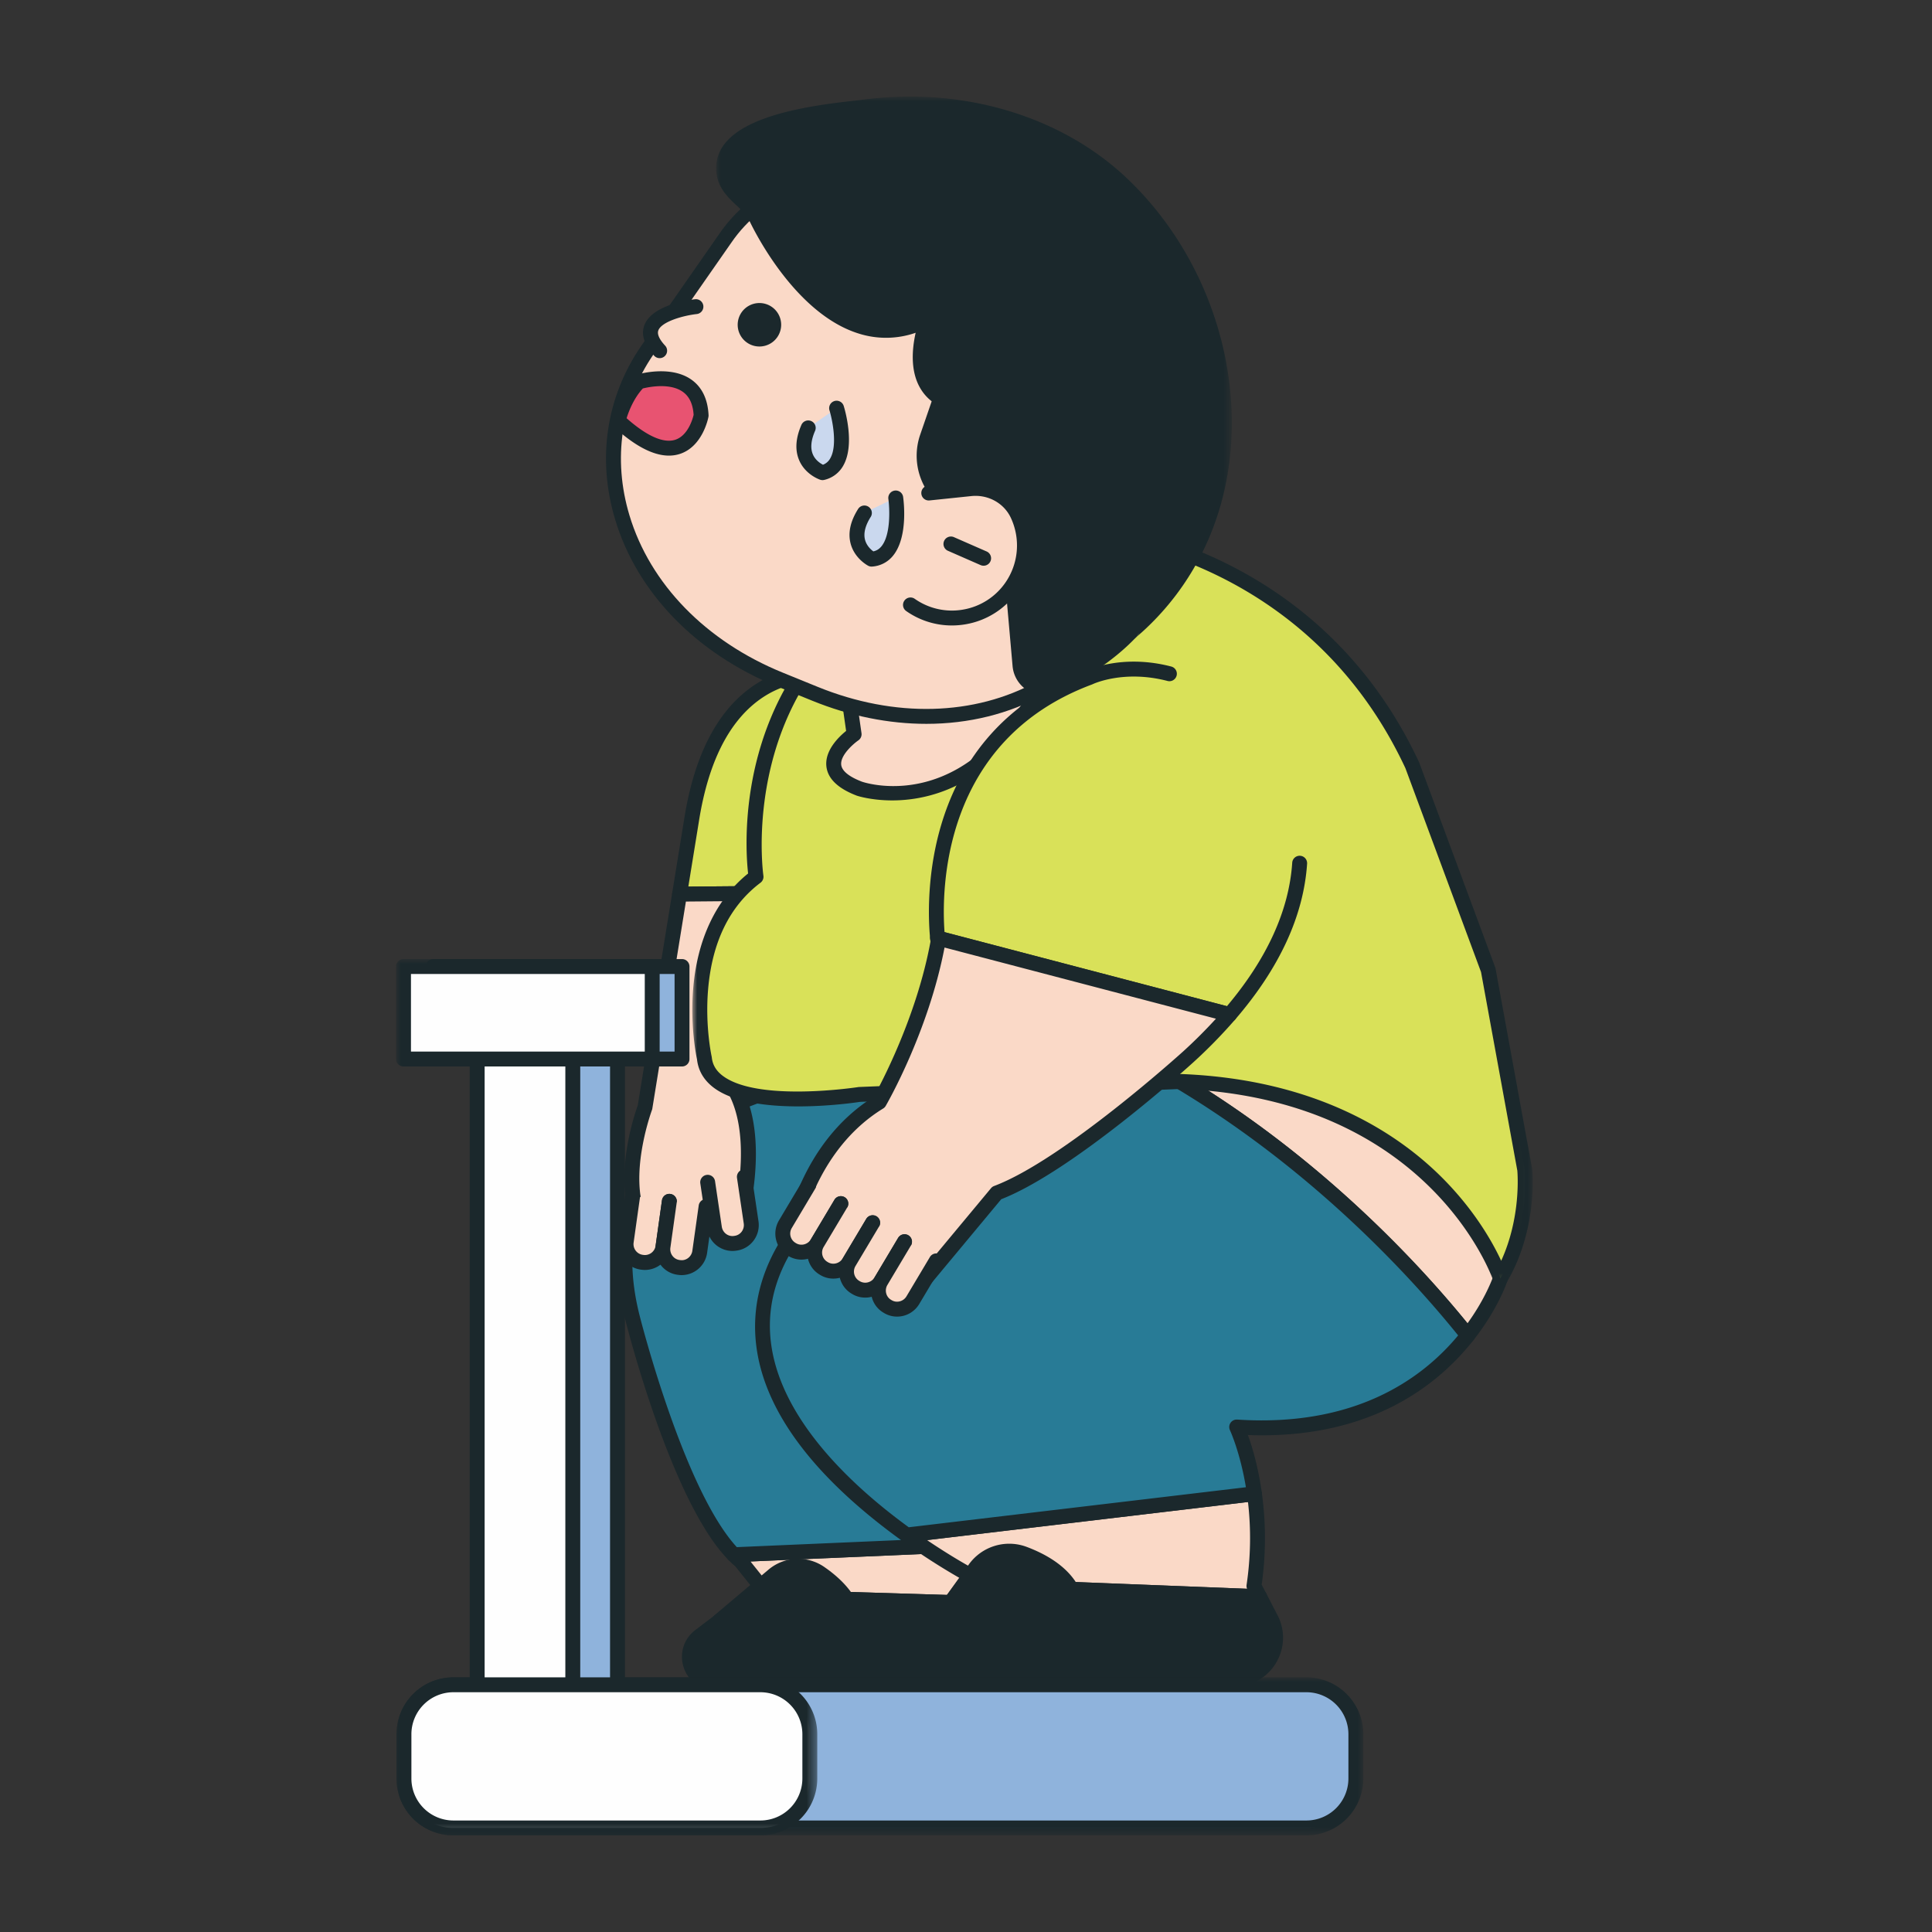 <svg width="200" height="200" viewBox="0 0 200 200" xmlns="http://www.w3.org/2000/svg" xmlns:xlink="http://www.w3.org/1999/xlink">
    <rect x="0" y="0" width="200" height="200" fill="#333333" stroke="none"/>
    <defs>
        <path id="qydyap8p3a" d="M0 0h86.988v78.803H0z"/>
        <path id="c5k2njl0ic" d="M0 0h53.379v56.304H0z"/>
        <path id="2kz84pkvqe" d="M0 0h100.085v16.364H0z"/>
        <path id="sctae8xljg" d="M0 180h117.663V0H0z"/>
        <path id="55mt26atzi" d="M0 0h43.604v90.717H0z"/>
    </defs>
    <g fill="none" fill-rule="evenodd">
        <path d="m104.975 166.09-27.147-.83 1.099-.837-2.244-2.804c-.243-.2-.484-.43-.724-.674l32.6-1.41-3.584 6.555z" fill="#FAD9C7"/>
        <path d="m79.688 164.544 24.838.761 2.701-4.941-29.538 1.279 1.84 2.298c.13.163.188.37.163.577l-.004.026m25.287 2.318h-.024l-27.147-.832a.772.772 0 0 1-.443-1.385l.47-.357-1.701-2.126c-.218-.183-.45-.4-.721-.676a.772.772 0 0 1 .517-1.312l32.6-1.41a.772.772 0 0 1 .71 1.141l-3.584 6.556a.771.771 0 0 1-.677.4" fill="#1B282C"/>
        <path d="M100.52 174.238H74.092c-2.604 0-3.72-3.308-1.647-4.885l5.381-4.094 27.148.832-4.456 8.147z" fill="#1B282C"/>
        <path d="m78.077 166.039-5.163 3.929c-.822.624-.883 1.532-.667 2.172.216.642.815 1.327 1.846 1.327h25.969l3.633-6.644-25.618-.784zm22.442 8.97H74.093a3.445 3.445 0 0 1-3.308-2.376 3.447 3.447 0 0 1 1.195-3.893l5.38-4.095a.773.773 0 0 1 .491-.156l27.147.83a.77.77 0 0 1 .653 1.142l-4.455 8.147a.772.772 0 0 1-.677.401z" fill="#1B282C"/>
        <path d="m81.45 112.545 42.905-5.89-4.206 31.689-11.589 21.19-32.6 1.411c-5.836-5.944-10.494-24.564-10.494-24.564-5.048-19.91 15.984-23.836 15.984-23.836" fill="#287B96"/>
        <path d="M81.577 113.306c-.437.087-9.414 1.96-13.756 8.76-2.464 3.86-3.005 8.612-1.607 14.125.046.184 4.547 17.984 10.062 23.968l31.816-1.376 11.311-20.683 4.055-30.543-41.881 5.749zm-5.618 48.41a.77.77 0 0 1-.55-.23c-5.914-6.025-10.499-24.15-10.691-24.918-1.507-5.945-.899-11.107 1.81-15.342 4.795-7.5 14.375-9.364 14.78-9.44a.86.86 0 0 1 .037-.006l42.906-5.889a.77.77 0 0 1 .869.866l-4.206 31.688a.778.778 0 0 1-.088.268l-11.589 21.192a.774.774 0 0 1-.644.4l-32.6 1.412h-.034z" fill="#1B282C"/>
        <path d="M109.822 105.79c2.847-.974 5.827-1.597 8.9-1.704l34.338 14.307 2.26 13.95s-.892 2.733-3.384 5.9c-5.648-7.104-20.442-23.598-42.114-32.453" fill="#FAD9C7"/>
        <path d="M112.07 105.904c20.138 8.815 34.13 24.046 39.846 31.084 1.623-2.247 2.402-4.156 2.612-4.718l-2.16-13.33-33.786-14.077c-2.128.088-4.31.437-6.512 1.04zm39.865 33.11a.774.774 0 0 1-.604-.291c-5.358-6.742-20.159-23.376-41.8-32.22a.771.771 0 0 1 .042-1.443c3.08-1.054 6.15-1.641 9.122-1.745a.714.714 0 0 1 .323.059l34.34 14.308a.77.77 0 0 1 .464.588l2.26 13.95c.02.12.01.246-.028.363-.038.116-.965 2.9-3.512 6.137a.771.771 0 0 1-.605.294h-.002z" fill="#1B282C"/>
        <path d="m93.866 158.904 35.992-4.274c.368 2.627.495 5.88-.048 9.547l.578 1.116-30.63-1.206.721-.983s-2.921-1.537-6.613-4.2" fill="#FAD9C7"/>
        <path d="m101.203 163.371 27.893 1.099a.775.775 0 0 1-.05-.406c.425-2.863.473-5.745.144-8.578l-33.223 3.945c2.794 1.891 4.847 2.978 4.871 2.99a.773.773 0 0 1 .365.95m29.185 2.693h-.03l-30.63-1.206a.772.772 0 0 1-.591-1.228l.202-.275a66.736 66.736 0 0 1-5.924-3.825.773.773 0 0 1 .36-1.392l35.992-4.274a.774.774 0 0 1 .855.66 34.238 34.238 0 0 1-.013 9.518l.464.896a.772.772 0 0 1-.685 1.126" fill="#1B282C"/>
        <path d="M81.969 128.05s11.805-16.767 27.853-22.26c21.672 8.855 36.466 25.35 42.113 32.453-3.69 4.69-10.89 10.335-23.913 9.48 0 0 1.237 2.617 1.836 6.907l-35.992 4.274c-8.395-6.054-20.778-17.935-11.897-30.853" fill="#287B96"/>
        <path d="M82.602 128.492c-8.444 12.29 3.435 23.759 11.472 29.61l34.902-4.143c-.604-3.648-1.641-5.882-1.652-5.906a.772.772 0 0 1 .748-1.099c12.167.795 19.12-4.184 22.874-8.713-5.636-6.993-20.151-22.962-41.147-31.626-15.419 5.42-26.989 21.584-27.197 21.877m11.264 31.184a.771.771 0 0 1-.451-.146c-19.79-14.273-16.064-26.123-12.081-31.916l.004-.007c.489-.693 12.134-17.036 28.234-22.547a.773.773 0 0 1 .541.016c21.978 8.98 36.992 25.85 42.426 32.688a.77.77 0 0 1 .003.956c-3.766 4.786-10.842 10.297-23.356 9.835.43 1.191 1.057 3.25 1.437 5.969a.773.773 0 0 1-.674.872l-35.993 4.274a.72.72 0 0 1-.09.006M127.744 173.835H98.751c-2.55 0-4.017-2.896-2.51-4.952l3.518-4.796 30.63 1.206 1.173 2.263c1.484 2.862-.593 6.279-3.818 6.279" fill="#1B282C"/>
        <path d="m100.138 164.874-3.275 4.465a2.302 2.302 0 0 0-.2 2.442 2.3 2.3 0 0 0 2.087 1.282h28.994c1.243 0 2.37-.634 3.016-1.695a3.504 3.504 0 0 0 .117-3.457l-.967-1.865-29.772-1.172zm27.606 9.732H98.75a3.865 3.865 0 0 1-3.463-2.127 3.865 3.865 0 0 1 .333-4.052l3.517-4.796a.771.771 0 0 1 .652-.314l30.63 1.205a.77.77 0 0 1 .654.416l1.174 2.263a5.035 5.035 0 0 1-.17 4.968 5.034 5.034 0 0 1-4.333 2.437z" fill="#1B282C"/>
        <path d="M71.596 84.86c2.683-16.901 13.682-15.023 13.682-15.023 13.165 2.445 8.003 15.172 3.74 22.565l-18.67.16 1.248-7.702z" fill="#D9E159"/>
        <path d="M84.326 70.549c-1.17 0-3.441.247-5.697 1.877-3.207 2.316-5.317 6.54-6.271 12.555v.002l-1.103 6.8 17.313-.15c2.413-4.264 5.844-11.717 3.64-16.494-1.08-2.345-3.46-3.873-7.072-4.544-.005 0-.306-.046-.81-.046zM70.347 93.334a.769.769 0 0 1-.761-.895l1.249-7.701c1.024-6.456 3.354-11.027 6.925-13.587 3.762-2.7 7.49-2.1 7.648-2.075 4.143.77 6.899 2.592 8.201 5.416 2.434 5.277-.79 12.862-3.923 18.295a.77.77 0 0 1-.66.386l-18.672.16h-.007z" fill="#1B282C"/>
        <path d="m70.347 92.562 18.671-.16c-1.818 3.152-3.472 5.335-3.472 5.335-7.243 5.097-9.658 14.754-9.658 14.754 3.22 5.366.537 14.487.537 14.487l-10.463-1.342c-1.61-4.56.805-10.999.805-10.999l3.58-22.075z" fill="#FAD9C7"/>
        <path d="m66.548 124.934 9.302 1.192c.516-2.113 1.911-9.015-.623-13.238a.77.77 0 0 1-.087-.584c.1-.404 2.546-9.907 9.86-15.126a55.843 55.843 0 0 0 2.658-3.994l-16.654.144-3.475 21.432a.818.818 0 0 1-.039.148c-.022.06-2.142 5.815-.942 10.026zm9.877 2.815a.761.761 0 0 1-.098-.006L65.864 126.4a.772.772 0 0 1-.629-.508c-1.608-4.555.5-10.671.783-11.452l3.568-22.002a.772.772 0 0 1 .754-.648l18.671-.161h.007a.773.773 0 0 1 .668 1.157c-1.821 3.158-3.456 5.325-3.526 5.416a.763.763 0 0 1-.17.165c-6.235 4.387-8.804 12.39-9.273 14.018 3.098 5.61.56 14.43.448 14.81a.771.771 0 0 1-.74.553z" fill="#1B282C"/>
        <path d="m77.057 121.826.698 4.712c.153 1.035-.556 2.005-1.578 2.156l-.085.013c-1.021.151-1.982-.571-2.136-1.605l-.698-4.713" fill="#FAD9C7"/>
        <path d="M75.818 129.499a2.67 2.67 0 0 1-2.625-2.284l-.698-4.713a.77.77 0 1 1 1.526-.226l.698 4.712c.092.616.657 1.046 1.26.956l.086-.013c.602-.09 1.018-.663.927-1.28l-.698-4.712a.771.771 0 1 1 1.526-.226l.698 4.712c.216 1.458-.784 2.818-2.227 3.032l-.087.013c-.13.019-.26.029-.386.029" fill="#1B282C"/>
        <path d="m69.295 124.336-.662 4.718c-.146 1.035-1.102 1.765-2.124 1.621l-.085-.011c-1.023-.144-1.74-1.11-1.595-2.144l.663-4.718" fill="#FAD9C7"/>
        <path d="M66.768 131.465c-.12 0-.243-.009-.366-.026l-.082-.01c-1.45-.205-2.46-1.558-2.255-3.016l.663-4.719a.772.772 0 0 1 1.528.215l-.663 4.718a1.12 1.12 0 0 0 .939 1.273l.08.01a1.117 1.117 0 0 0 1.257-.963l.662-4.719a.772.772 0 0 1 1.528.215l-.662 4.719a2.67 2.67 0 0 1-2.63 2.303" fill="#1B282C"/>
        <path d="m73.099 124.87-.663 4.718c-.146 1.035-1.101 1.765-2.124 1.622l-.085-.012c-1.022-.144-1.74-1.109-1.595-2.144l.663-4.718" fill="#FAD9C7"/>
        <path d="M70.572 132c-.122 0-.244-.01-.367-.026l-.086-.012a2.619 2.619 0 0 1-1.746-1.042 2.664 2.664 0 0 1-.504-1.974l.662-4.718a.772.772 0 0 1 1.528.215l-.662 4.719c-.043.298.034.596.213.838.179.24.436.393.725.434l.086.011c.598.088 1.165-.348 1.251-.964l.662-4.718a.772.772 0 0 1 1.528.214l-.662 4.718a2.672 2.672 0 0 1-2.628 2.304" fill="#1B282C"/>
        <path d="M114.12 55.082s21.701 1.878 32.08 24.144l7.863 21.194 3.774 20.656s.629 5.902-2.516 11.267c0 0-6.29-19.315-33.024-20.388l-33.339 1.341s-15.411 2.415-16.04-3.756c0 0-2.831-12.608 5.346-18.778 0 0-5.032-33.265 35.855-35.68" fill="#D9E159"/>
        <g transform="translate(71.672 54.311)">
            <mask id="pz05wo5beb" fill="#fff">
                <use xlink:href="#qydyap8p3a"/>
            </mask>
            <path d="M50.625 56.873h.031c14.06.565 22.473 6.198 27.054 10.825 3.324 3.356 5.152 6.634 6.021 8.506 2.046-4.472 1.703-8.957 1.67-9.334l-3.757-20.557-7.828-21.1C63.979 4.146 43.606 1.67 42.432 1.545c-13.19.79-22.888 4.9-28.823 12.215-8.041 9.912-6.273 22.45-6.254 22.576a.773.773 0 0 1-.298.73c-3.199 2.413-5.026 6.15-5.432 11.108-.31 3.769.366 6.856.373 6.887.007.03.012.06.015.09.077.754.436 1.368 1.098 1.879 3.613 2.787 13.952 1.21 14.056 1.194a.698.698 0 0 1 .089-.01l33.338-1.34.03-.001m33.025 21.93a.77.77 0 0 1-.733-.532c-.062-.187-6.472-18.803-32.291-19.855L17.36 59.754c-.876.134-11.146 1.618-15.191-1.502-.99-.763-1.557-1.738-1.687-2.899-.09-.421-.703-3.475-.4-7.261.416-5.176 2.38-9.307 5.689-11.98-.272-2.431-1.056-13.825 6.626-23.308C18.625 5.116 28.72.81 42.402.002a.792.792 0 0 1 .113 0c.22.02 22.266 2.176 32.712 24.588.01.019.017.037.024.057l7.864 21.193a.727.727 0 0 1 .035.13l3.774 20.656a.66.66 0 0 1 .009.057c.027.25.618 6.218-2.618 11.74a.772.772 0 0 1-.666.38" fill="#1B282C" mask="url(#pz05wo5beb)"/>
        </g>
        <path d="m87.614 70.373.805 5.634s-5.097 3.488.536 5.634c0 0 12.34 4.292 19.852-12.877" fill="#FAD9C7"/>
        <path d="M92.36 82.858c-2.181 0-3.615-.474-3.658-.489-1.949-.742-3.002-1.752-3.152-3.012-.197-1.662 1.289-3.087 2.04-3.692l-.74-5.183a.772.772 0 0 1 1.527-.218l.805 5.634a.772.772 0 0 1-.327.746c-.497.342-1.891 1.544-1.772 2.534.096.801 1.22 1.389 2.147 1.742.453.155 11.753 3.804 18.87-12.466a.772.772 0 0 1 1.414.619C104.343 80.89 96.803 82.858 92.36 82.858" fill="#1B282C"/>
        <path d="m118 57.003 2.31-13.947c1.622-9.294-5.837-19.406-16.466-23.747l-.035-.014-.314-.129-.035-.014C92.82 14.84 80.418 16.87 75.09 24.657l-8.084 11.598c-7.78 11.37-2.279 27.575 13.729 34.089l1.624.66.385.158 1.624.66c16.008 6.514 31.261-1.246 33.63-14.818" fill="#FAD9C7"/>
        <path d="M92.137 17.683c-6.91 0-13.128 2.614-16.41 7.408L67.64 36.695c-3.353 4.9-4.234 10.816-2.479 16.654 2.139 7.113 7.922 13.047 15.865 16.28l3.634 1.479c7.943 3.232 16.226 3.021 22.724-.578 5.332-2.953 8.832-7.803 9.855-13.656l2.31-13.944c1.521-8.716-5.357-18.562-15.997-22.907l-.349-.143c-3.664-1.485-7.46-2.197-11.066-2.197zm3.755 57.249c-3.869 0-7.884-.797-11.813-2.396l-3.634-1.478c-8.378-3.41-14.487-9.703-16.761-17.265-1.893-6.294-.938-12.678 2.687-17.975l8.087-11.603c5.39-7.876 17.982-10.362 29.291-5.777l.352.142c11.33 4.628 18.61 15.201 16.968 24.608l-2.309 13.94-.001.008c-1.104 6.323-4.878 11.56-10.628 14.743-3.667 2.032-7.86 3.053-12.239 3.053z" fill="#1B282C"/>
        <path d="M80.866 33.62a2.25 2.25 0 1 1-4.501 0 2.25 2.25 0 0 1 4.501 0" fill="#1B282C"/>
        <path d="M72.043 31.743s-7.243.805-3.756 4.56" fill="#FAD9C7"/>
        <path d="M68.287 37.075a.77.77 0 0 1-.565-.247c-1.039-1.119-1.381-2.183-1.017-3.163.793-2.133 4.799-2.638 5.253-2.688a.771.771 0 0 1 .17 1.533c-1.45.164-3.645.797-3.977 1.693-.18.485.282 1.124.702 1.576a.771.771 0 0 1-.566 1.296" fill="#1B282C"/>
        <path d="M66.141 39.523s6.17-1.878 6.439 3.487c0 0-1.342 7.243-8.585.536 0 0 .537-2.414 2.146-4.023" fill="#E85371"/>
        <path d="M64.866 43.294c2.093 1.855 3.833 2.624 5.044 2.227 1.316-.432 1.799-2.173 1.894-2.572-.075-1.128-.443-1.91-1.125-2.391-1.329-.94-3.492-.503-4.131-.346-.958 1.035-1.471 2.402-1.682 3.082m4.383 3.871c-1.647 0-3.585-1.022-5.778-3.053a.77.77 0 0 1-.229-.733c.024-.107.606-2.654 2.354-4.402.09-.09.2-.156.32-.192.141-.043 3.461-1.028 5.648.508 1.102.776 1.703 2.013 1.786 3.678a.74.74 0 0 1-.012.18c-.023.124-.59 3.053-2.937 3.832-.367.122-.75.182-1.152.182" fill="#1B282C"/>
        <path d="M86.606 42.254s1.82 5.878-1.458 6.676c0 0-3.056-1.012-1.48-4.635" fill="#CAD8EE"/>
        <path d="M85.148 49.701a.762.762 0 0 1-.242-.04c-.062-.019-1.505-.511-2.153-1.963-.473-1.058-.403-2.306.208-3.711a.77.77 0 1 1 1.415.616c-.428.983-.503 1.808-.221 2.451.254.583.759.91 1.04 1.055a1.44 1.44 0 0 0 .758-.67c.768-1.35.199-4.036-.084-4.958a.77.77 0 0 1 1.473-.455c.125.403 1.185 4.002-.046 6.173a3.03 3.03 0 0 1-1.966 1.48.779.779 0 0 1-.182.022" fill="#1B282C"/>
        <path d="M92.723 51.52s.873 6.09-2.49 6.363c0 0-2.859-1.48-.732-4.81" fill="#CAD8EE"/>
        <path d="M90.232 58.654a.773.773 0 0 1-.355-.086c-.057-.03-1.404-.743-1.816-2.278-.3-1.12-.034-2.342.79-3.632a.772.772 0 0 1 1.3.83c-.577.904-.78 1.707-.604 2.387.16.615.606 1.018.86 1.204.346-.074.622-.25.855-.541.971-1.214.833-3.956.698-4.91a.772.772 0 0 1 1.527-.219c.06.418.54 4.14-1.018 6.09a3.033 3.033 0 0 1-2.237 1.155M93.443 11.038a38.043 38.043 0 0 0-3.821.282c-3.447.426-14.067 1.27-14.444 5.806-.216 2.6 2.439 3.353 3.304 5.229.083.179 7.569 16.33 17.973 10.193 0 0-3.487 8.048 2.951 9.12 0 0 5.097 3.757 5.366 15.024l12.072 8.584c14.22-12.033 11.74-34.311-1.093-46.26-5.93-5.521-14.288-8.159-22.308-7.978" fill="#1B282C"/>
        <g transform="translate(74.137 10)">
            <mask id="dg4olskfwd" fill="#fff">
                <use xlink:href="#c5k2njl0ic"/>
            </mask>
            <path d="m31.648 46.149 10.994 7.819c5.416-4.874 8.488-11.745 8.67-19.44.22-9.237-3.667-18.493-10.399-24.76-5.457-5.08-13.306-7.897-21.583-7.703-1.214.027-2.465.12-3.718.275-.267.034-.577.068-.921.108-3.054.35-12.346 1.416-12.625 4.762-.088 1.06.472 1.64 1.469 2.572.623.582 1.33 1.243 1.745 2.141.04.088 4.095 8.767 10.071 10.636 2.165.678 4.272.384 6.445-.897a1.03 1.03 0 0 1 1.467 1.295c-.459 1.064-1.425 4.24-.404 6.11.468.856 1.311 1.375 2.58 1.587.16.026.31.09.441.186.221.163 5.35 4.069 5.768 15.309m11.059 10.155c-.208 0-.417-.063-.597-.19l-12.07-8.585a1.028 1.028 0 0 1-.433-.813c-.227-9.506-3.96-13.35-4.787-14.085-1.762-.356-3.03-1.224-3.769-2.583-.956-1.756-.767-3.961-.4-5.599a9.331 9.331 0 0 1-5.914.074C7.898 22.383 3.592 13.176 3.41 12.784c-.245-.532-.748-1.002-1.281-1.5C1.11 10.33-.158 9.144.016 7.04.435 2.013 9.906.927 14.456.405c.338-.04.642-.074.903-.107 1.32-.163 2.641-.26 3.924-.29C28.077-.19 36.468 2.82 42.315 8.263 49.47 14.924 53.602 24.76 53.37 34.577c-.203 8.57-3.754 16.2-9.998 21.484-.19.162-.427.243-.664.243" fill="#1B282C" mask="url(#dg4olskfwd)"/>
        </g>
        <path d="M111.305 52.063c-.57.229-5.18 1.708-5.18 1.708l-1.353 2.92 1.074 12.176c.141 1.6 1.846 2.55 3.285 1.838 2.265-1.123 5.37-2.95 7.713-5.429" fill="#1B282C"/>
        <path d="M108.114 71.972a3.305 3.305 0 0 1-3.292-3.013l-1.075-12.177a1.03 1.03 0 0 1 .091-.523l1.353-2.92c.121-.261.345-.46.62-.548 1.768-.567 4.72-1.526 5.11-1.682a1.029 1.029 0 0 1 .768 1.908c-.5.201-3.617 1.207-4.82 1.595l-1.049 2.263 1.05 11.902c.037.417.268.774.631.978a1.24 1.24 0 0 0 1.173.029c2.141-1.062 5.167-2.828 7.422-5.213a1.026 1.026 0 0 1 1.454-.041c.413.39.431 1.04.04 1.453-2.462 2.606-5.711 4.508-8.003 5.643-.466.23-.97.346-1.473.346" fill="#1B282C"/>
        <path d="M134.543 89.336c-.297 4.525-2.218 9.848-7.258 15.692l-30.228-7.925c-.284-2.886-1.303-20.63 15.725-26.972 0 0 3.392-1.657 8.275-.384" fill="#D9E159"/>
        <path d="M127.285 105.8a.787.787 0 0 1-.195-.025L96.86 97.848a.772.772 0 0 1-.572-.67c-.344-3.498-1.177-21.267 16.193-27.758.422-.196 3.89-1.692 8.77-.42a.771.771 0 0 1-.39 1.493c-4.55-1.185-7.71.316-7.741.331a.715.715 0 0 1-.07.03c-15.6 5.81-15.588 21.364-15.272 25.64l29.234 7.665c4.162-4.938 6.436-9.94 6.76-14.873a.772.772 0 0 1 1.54.1c-.354 5.398-2.859 10.83-7.443 16.146a.772.772 0 0 1-.585.268" fill="#1B282C"/>
        <path d="M91.023 114.094s4.48-7.742 6.08-16.59c0 0-.02-.142-.046-.402l30.228 7.926a51.363 51.363 0 0 1-4.263 4.365s-12.48 11.337-19.84 14.102l-7.36 8.848-13.853-4.292s1.374-9.257 9.054-13.957" fill="#FAD9C7"/>
        <path d="m82.859 127.519 12.7 3.934 7.03-8.45a.769.769 0 0 1 .323-.23c7.136-2.681 19.467-13.838 19.591-13.95a52.349 52.349 0 0 0 3.372-3.367l-28.097-7.367c-1.668 8.685-5.905 16.076-6.088 16.391a.768.768 0 0 1-.265.272c-6.138 3.758-8.094 10.637-8.566 12.767zm12.964 5.595a.756.756 0 0 1-.228-.035l-13.854-4.292a.77.77 0 0 1-.535-.85c.057-.39 1.497-9.533 9.242-14.394.642-1.156 4.43-8.2 5.874-16.06-.008-.073-.02-.175-.032-.305a.77.77 0 0 1 .963-.822l30.227 7.926a.772.772 0 0 1 .389 1.25 52.347 52.347 0 0 1-4.327 4.43c-.511.465-12.466 11.281-19.895 14.182l-7.23 8.692a.772.772 0 0 1-.594.278z" fill="#1B282C"/>
        <path d="m87.043 124.598-2.439 4.092c-.535.898-1.7 1.2-2.586.672l-.074-.044c-.887-.53-1.174-1.696-.639-2.595l2.44-4.092" fill="#FAD9C7"/>
        <path d="M82.962 130.395c-.469 0-.928-.126-1.34-.37l-.073-.044c-1.254-.75-1.66-2.387-.906-3.652l2.44-4.092a.772.772 0 0 1 1.324.789l-2.439 4.092a1.12 1.12 0 0 0 .372 1.538l.073.043c.25.15.547.19.836.116.292-.077.538-.261.693-.52l2.438-4.092a.771.771 0 1 1 1.326.79l-2.44 4.092a2.671 2.671 0 0 1-2.304 1.31" fill="#1B282C"/>
        <path d="m90.342 126.564-2.439 4.093c-.535.898-1.7 1.2-2.586.671l-.074-.044c-.887-.529-1.174-1.696-.639-2.594l2.44-4.092" fill="#FAD9C7"/>
        <path d="M86.261 132.361c-.468 0-.928-.125-1.34-.37l-.073-.044c-1.254-.748-1.66-2.386-.907-3.652l2.44-4.092a.77.77 0 1 1 1.325.79l-2.44 4.091a1.12 1.12 0 0 0 .372 1.537l.074.044c.251.15.547.19.836.116.292-.076.538-.26.692-.52l2.44-4.092a.772.772 0 0 1 1.325.79l-2.439 4.092a2.671 2.671 0 0 1-2.305 1.31" fill="#1B282C"/>
        <path d="m93.641 128.53-2.439 4.093c-.535.898-1.7 1.2-2.586.672l-.074-.044c-.887-.53-1.174-1.696-.639-2.595l2.44-4.092" fill="#FAD9C7"/>
        <path d="M89.56 134.327c-.469 0-.928-.125-1.339-.37l-.072-.043c-1.256-.75-1.663-2.387-.908-3.652l2.439-4.092a.771.771 0 0 1 1.325.79l-2.44 4.091a1.12 1.12 0 0 0 .372 1.538l.072.042c.252.15.55.191.838.117.292-.077.538-.26.692-.52l2.44-4.092a.772.772 0 0 1 1.325.79l-2.44 4.092a2.671 2.671 0 0 1-2.304 1.31" fill="#1B282C"/>
        <path d="m96.94 130.497-2.44 4.093c-.534.897-1.698 1.2-2.585.671l-.074-.044c-.887-.529-1.174-1.696-.639-2.594l2.44-4.093" fill="#FAD9C7"/>
        <path d="M92.859 136.294c-.469 0-.928-.125-1.34-.37l-.073-.044a2.617 2.617 0 0 1-1.207-1.637 2.668 2.668 0 0 1 .3-2.015l2.44-4.092a.771.771 0 0 1 1.325.789l-2.44 4.092c-.154.26-.2.564-.127.857.071.29.248.531.499.68l.074.045c.25.149.546.19.836.115.292-.076.538-.261.693-.52l2.439-4.092a.772.772 0 0 1 1.325.79l-2.44 4.093a2.671 2.671 0 0 1-2.304 1.31M96.241 168.883l4.687-6.494a4.367 4.367 0 0 1 5.074-1.537c2.214.83 4.825 2.352 5.43 5.008" fill="#1B282C"/>
        <path d="M96.24 169.655a.771.771 0 0 1-.624-1.223l4.686-6.494a5.15 5.15 0 0 1 5.971-1.808c3.322 1.245 5.366 3.167 5.912 5.558a.77.77 0 1 1-1.504.343c-.537-2.35-2.988-3.722-4.95-4.457a3.606 3.606 0 0 0-4.178 1.267l-4.686 6.494a.771.771 0 0 1-.626.32M74.49 167.778l5.565-4.702a3.974 3.974 0 0 1 4.817-.241c1.772 1.22 3.742 3.137 3.692 5.615" fill="#1B282C"/>
        <path d="M88.565 169.222h-.016a.772.772 0 0 1-.756-.787c.043-2.163-1.802-3.894-3.358-4.966a3.213 3.213 0 0 0-3.883.196l-5.564 4.702a.771.771 0 1 1-.996-1.179l5.565-4.702a4.758 4.758 0 0 1 5.753-.287c2.678 1.844 4.07 4.012 4.026 6.267a.772.772 0 0 1-.771.756M107.43 48.872l-7.068 4.161-1.686-1a5.633 5.633 0 0 1-2.452-6.679l1.968-5.715" fill="#1B282C"/>
        <path d="M100.362 54.062c-.182 0-.364-.048-.525-.144l-1.686-1a6.688 6.688 0 0 1-2.9-7.899l1.968-5.714a1.03 1.03 0 0 1 1.946.67l-1.968 5.714a4.62 4.62 0 0 0 2.004 5.46l1.163.69 6.543-3.852c.49-.29 1.12-.126 1.408.364.29.489.126 1.12-.364 1.408l-7.067 4.16a1.026 1.026 0 0 1-.522.143" fill="#1B282C"/>
        <path d="M94.232 62.608a7.502 7.502 0 0 0 11.099-9.348c-.867-1.835-2.84-2.884-4.86-2.674l-4.327.452" fill="#FAD9C7"/>
        <path d="M101.818 58.563a.773.773 0 0 1-.309-.065l-3.408-1.493a.772.772 0 0 1 .619-1.413l3.409 1.493a.77.77 0 0 1-.31 1.478m-3.288 6.185a8.211 8.211 0 0 1-4.743-1.509.772.772 0 0 1 .888-1.262 6.69 6.69 0 0 0 5.027 1.127 6.687 6.687 0 0 0 4.351-2.758 6.752 6.752 0 0 0 .58-6.757c-.717-1.517-2.362-2.414-4.082-2.235l-4.327.451a.771.771 0 1 1-.16-1.534l4.326-.451c2.373-.247 4.64 1.002 5.637 3.111a8.297 8.297 0 0 1-.712 8.303 8.221 8.221 0 0 1-5.348 3.39c-.48.083-.96.124-1.437.124" fill="#1B282C"/>
        <path d="M46.935 189.229h88.307a5.118 5.118 0 0 0 5.118-5.118v-4.586a5.118 5.118 0 0 0-5.118-5.118H46.935a5.118 5.118 0 0 0-5.118 5.118v4.586a5.118 5.118 0 0 0 5.118 5.118" fill="#8FB3DC"/>
        <g transform="translate(41.045 173.636)">
            <mask id="x7qmz1l7yf" fill="#fff">
                <use xlink:href="#2kz84pkvqe"/>
            </mask>
            <path d="M5.89 1.543A4.352 4.352 0 0 0 1.542 5.89v4.585a4.35 4.35 0 0 0 4.346 4.346h88.307a4.35 4.35 0 0 0 4.347-4.346V5.89a4.352 4.352 0 0 0-4.347-4.347H5.89zm88.306 14.821H5.89A5.896 5.896 0 0 1 0 10.475V5.89A5.896 5.896 0 0 1 5.89 0h88.306a5.896 5.896 0 0 1 5.89 5.89v4.585a5.896 5.896 0 0 1-5.89 5.889z" fill="#1B282C" mask="url(#x7qmz1l7yf)"/>
        </g>
        <path fill="#8FB3DC" d="M63.924 107.92v68.762h-9.9V113.95l-.02.01-1.655-6.04z"/>
        <g transform="translate(41 10)">
            <path d="M13.795 165.91h8.357V98.69H12.36l1.346 4.908c.057.107.09.226.09.352v61.96zm9.129 1.543h-9.9a.772.772 0 0 1-.772-.77v-62.548l-1.647-6.012a.77.77 0 0 1 .743-.975h11.576c.426 0 .771.345.771.771v68.763a.771.771 0 0 1-.771.771z" fill="#1B282C"/>
            <mask id="hynmi83obh" fill="#fff">
                <use xlink:href="#sctae8xljg"/>
            </mask>
            <path fill="#FEFEFE" mask="url(#hynmi83obh)" d="M8.396 166.682h9.9V97.919h-9.9z"/>
            <path d="M9.168 165.91h8.356V98.69H9.168v67.22zm9.128 1.543h-9.9a.772.772 0 0 1-.771-.771V97.919c0-.425.346-.771.772-.771h9.899c.426 0 .771.346.771.771v68.763a.772.772 0 0 1-.771.771z" fill="#1B282C" mask="url(#hynmi83obh)"/>
            <path fill="#8FB3DC" mask="url(#hynmi83obh)" d="M3.856 99.629h25.747v-9.575H3.856z"/>
            <path d="M4.628 98.858h24.204v-8.032H4.628v8.032zm24.975 1.543H3.857a.772.772 0 0 1-.772-.772v-9.575c0-.426.346-.771.772-.771h25.746c.426 0 .771.345.771.771v9.575a.772.772 0 0 1-.77.772z" fill="#1B282C" mask="url(#hynmi83obh)"/>
            <path fill="#FEFEFE" mask="url(#hynmi83obh)" d="M.771 99.629h25.746v-9.575H.771z"/>
        </g>
        <g transform="translate(41 99.283)">
            <mask id="gm0zsew2wj" fill="#fff">
                <use xlink:href="#55mt26atzi"/>
            </mask>
            <path d="M1.543 9.575h24.203V1.543H1.543v8.032zm24.975 1.543H.772A.772.772 0 0 1 0 10.346V.771C0 .345.346 0 .772 0h25.746c.426 0 .77.345.77.771v9.575a.772.772 0 0 1-.77.772z" fill="#1B282C" mask="url(#gm0zsew2wj)"/>
            <path d="M42.833 80.242v4.586a5.118 5.118 0 0 1-5.118 5.118H5.935a5.118 5.118 0 0 1-5.118-5.118v-4.586a5.118 5.118 0 0 1 5.118-5.118h31.78a5.118 5.118 0 0 1 5.118 5.118" fill="#FEFEFE" mask="url(#gm0zsew2wj)"/>
            <path d="M5.935 75.896a4.352 4.352 0 0 0-4.347 4.347v4.585a4.35 4.35 0 0 0 4.347 4.346h31.78a4.35 4.35 0 0 0 4.347-4.346v-4.585a4.352 4.352 0 0 0-4.347-4.347H5.935zm31.78 14.821H5.935a5.896 5.896 0 0 1-5.89-5.889v-4.585a5.896 5.896 0 0 1 5.89-5.89h31.78a5.896 5.896 0 0 1 5.89 5.89v4.585a5.896 5.896 0 0 1-5.89 5.89z" fill="#1B282C" mask="url(#gm0zsew2wj)"/>
        </g>
    </g>
</svg>
